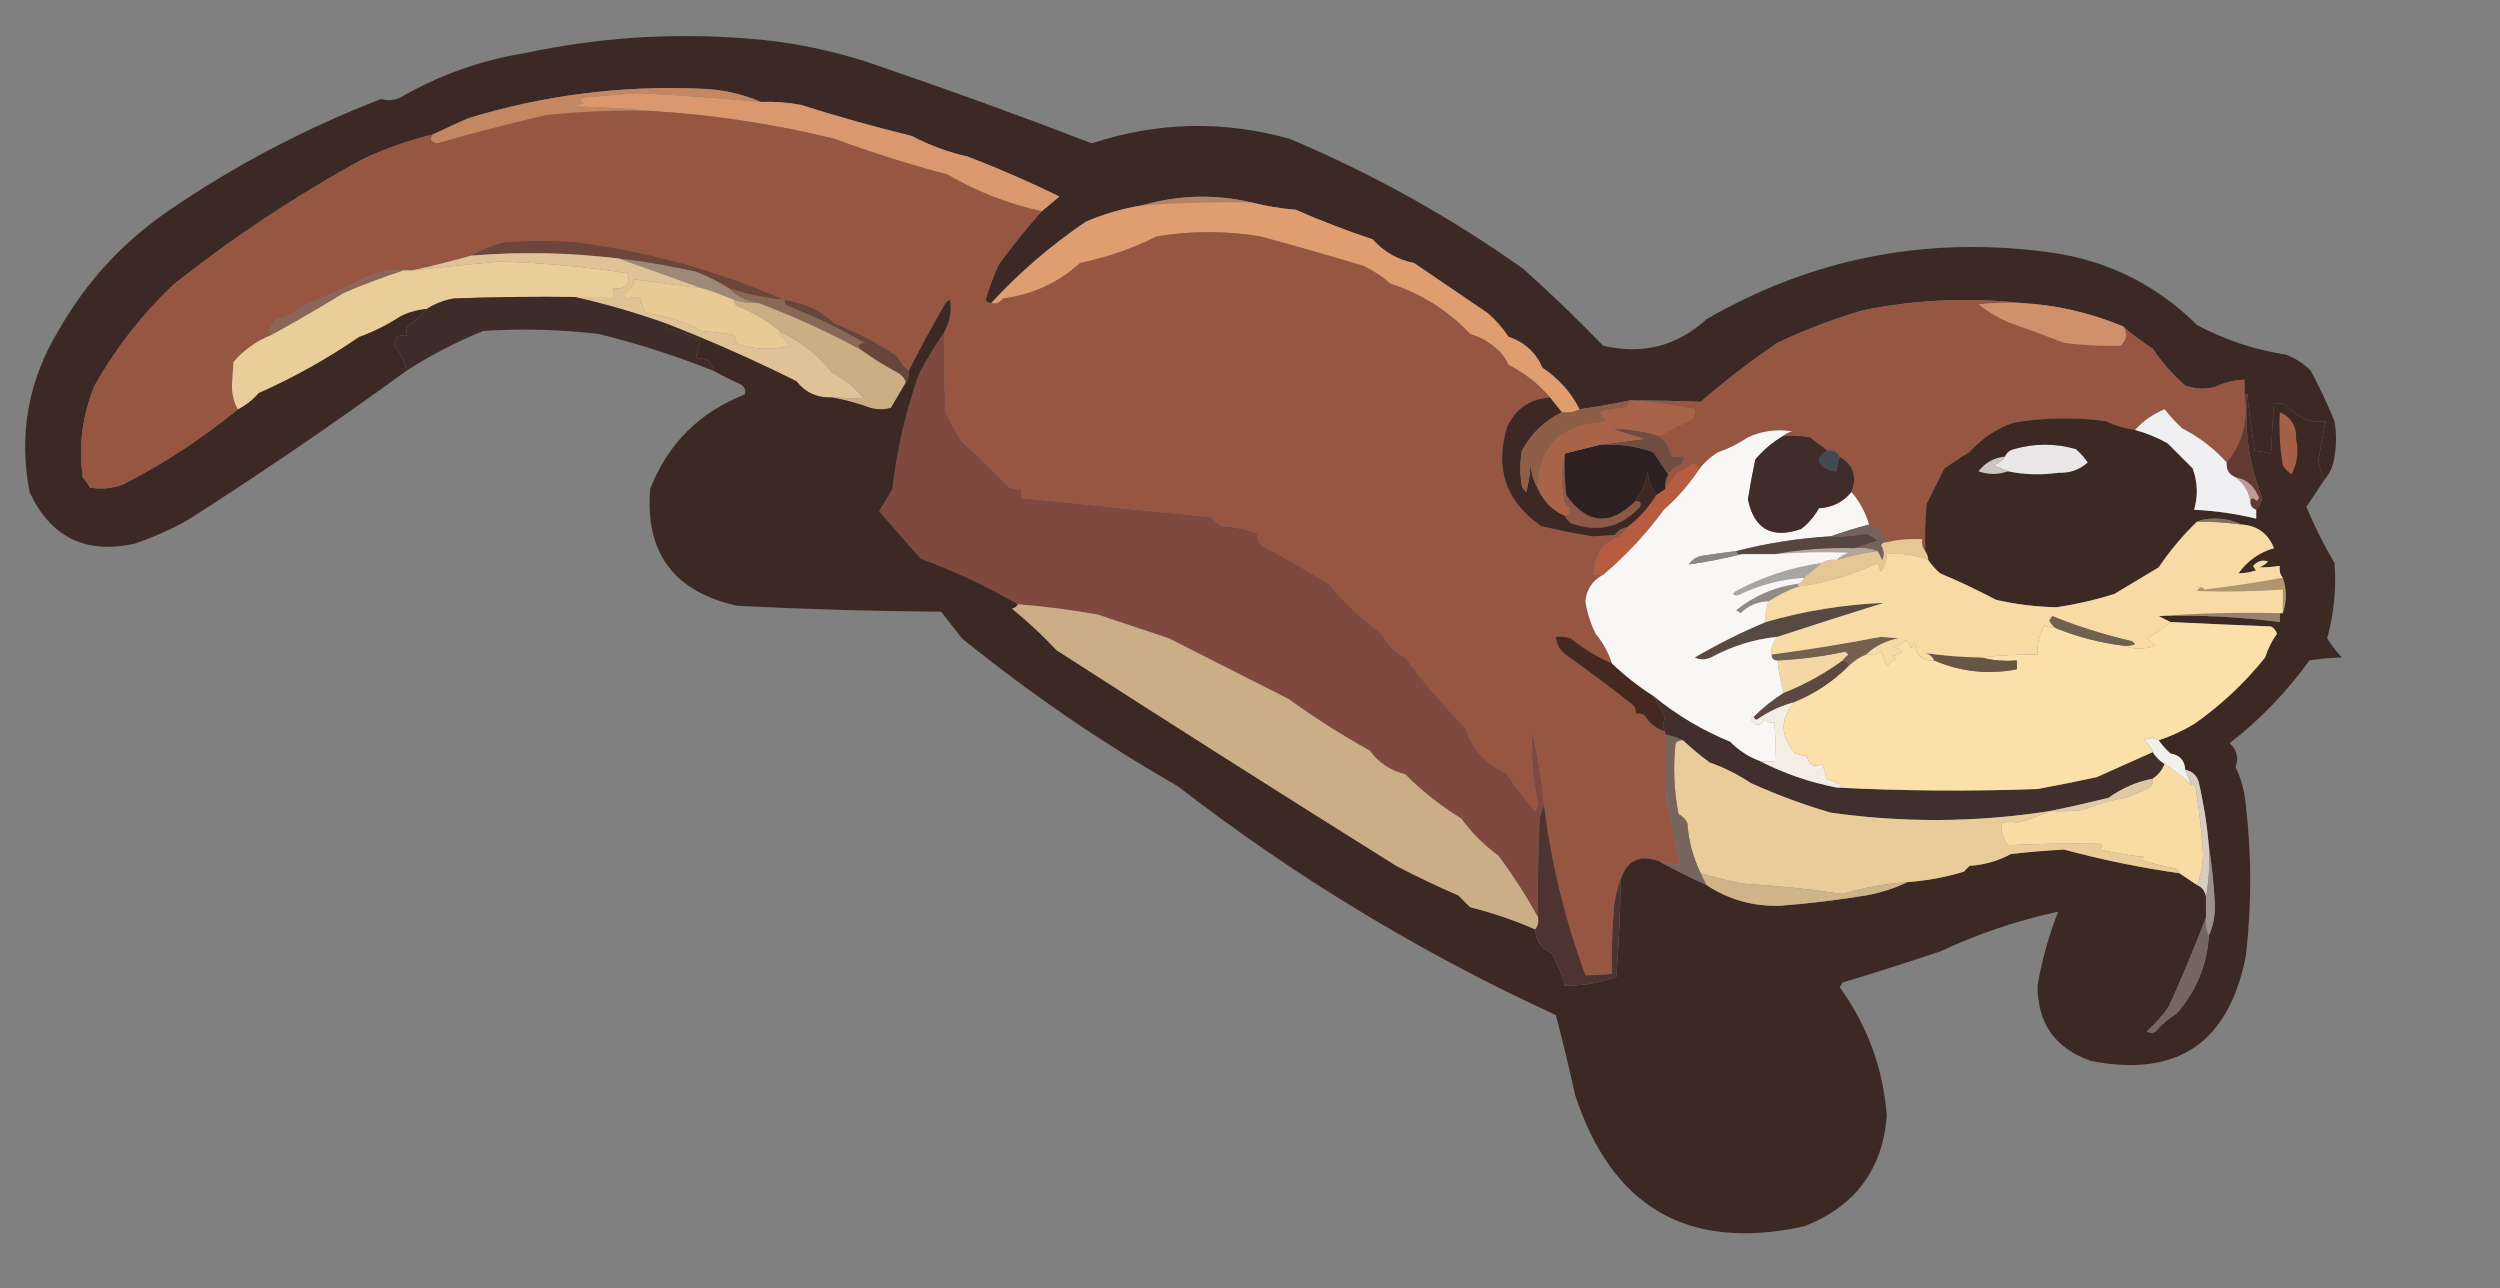 <?xml version="1.0" encoding="UTF-8"?>
<!DOCTYPE svg PUBLIC "-//W3C//DTD SVG 1.1//EN" "http://www.w3.org/Graphics/SVG/1.1/DTD/svg11.dtd">
<svg xmlns="http://www.w3.org/2000/svg" version="1.1" width="846px" height="436px" style="shape-rendering:geometricPrecision; text-rendering:geometricPrecision; image-rendering:optimizeQuality; fill-rule:evenodd; clip-rule:evenodd" xmlns:xlink="http://www.w3.org/1999/xlink">
<rect width="100%" height="100%" fill="#808080" stroke="none"/>
<g><path style="opacity:1" fill="#3c2925" d="M 786.5,162.5 C 785.657,160.513 784.99,158.346 784.5,156C 785.253,151.377 786.087,146.877 787,142.5C 782.026,143.312 777.526,141.479 773.5,137C 772.207,136.51 770.873,136.343 769.5,136.5C 769.093,142.161 768.76,147.828 768.5,153.5C 766.403,153.003 764.57,152.67 763,152.5C 761.961,146.065 761.127,139.731 760.5,133.5C 760.167,133.5 759.833,133.5 759.5,133.5C 759.5,131.833 759.5,130.167 759.5,128.5C 755.944,128.642 752.61,129.476 749.5,131C 746.118,131.824 742.784,131.657 739.5,130.5C 735.255,126.843 731.588,122.676 728.5,118C 724.866,115.706 721.533,113.206 718.5,110.5C 707.386,105.807 695.72,103.14 683.5,102.5C 665.837,100.599 648.17,101.432 630.5,105C 620.491,107.913 610.824,111.579 601.5,116C 592.434,122.194 583.767,128.86 575.5,136C 567.87,135.688 560.203,135.522 552.5,135.5C 552.167,135.5 551.833,135.5 551.5,135.5C 545.871,136.709 540.205,137.709 534.5,138.5C 531.626,132.786 527.459,128.12 522,124.5C 519.714,119.279 515.881,115.779 510.5,114C 508.539,111.037 506.206,108.371 503.5,106C 495.167,100.333 486.833,94.667 478.5,89C 472.931,87.883 468.264,85.216 464.5,81C 455.677,78.059 447.01,74.726 438.5,71C 433.41,70.573 428.41,69.74 423.5,68.5C 411.071,65.631 398.738,65.965 386.5,69.5C 379.944,70.556 373.611,72.389 367.5,75C 355.681,82.997 345.015,92.164 335.5,102.5C 334.624,102.631 333.957,102.298 333.5,101.5C 334.696,97.381 336.196,93.381 338,89.5C 342.575,83.168 347.409,77.168 352.5,71.5C 354.456,69.886 356.456,68.219 358.5,66.5C 348.375,61.55 338.042,57.05 327.5,53C 320.83,51.495 314.497,49.161 308.5,46C 295.928,42.923 283.428,39.423 271,35.5C 266.539,34.655 262.039,34.322 257.5,34.5C 250.921,31.67 243.921,30.17 236.5,30C 209.879,28.928 183.879,32.261 158.5,40C 154.466,41.78 150.466,43.613 146.5,45.5C 138.184,47.493 130.184,50.327 122.5,54C 100.012,66.301 78.679,80.468 58.5,96.5C 47.988,106.523 39.155,117.857 32,130.5C 27.903,140.392 26.569,150.726 28,161.5C 28.956,162.579 29.789,163.745 30.5,165C 34.236,165.61 37.903,165.277 41.5,164C 55.456,156.861 68.456,148.361 80.5,138.5C 83.127,137.169 85.46,135.336 87.5,133C 99.33,127.747 110.664,121.413 121.5,114C 126.446,112.194 131.112,109.861 135.5,107C 138.353,105.57 141.353,104.737 144.5,104.5C 142.659,106.754 140.492,108.754 138,110.5C 137.517,111.448 137.351,112.448 137.5,113.5C 134.757,113.077 133.424,114.244 133.5,117C 135.548,119.533 136.881,122.366 137.5,125.5C 113.419,143.052 88.753,159.885 63.5,176C 57.736,179.216 51.736,181.883 45.5,184C 28.909,187.621 17.076,181.787 10,166.5C 6.248,146.923 9.581,128.59 20,111.5C 29.36,95.138 41.86,81.638 57.5,71C 79.787,55.771 103.62,43.271 129,33.5C 131.057,34.14 133.223,33.973 135.5,33C 148.534,25.432 162.534,20.432 177.5,18C 202.221,12.691 227.221,11.024 252.5,13C 266.484,13.997 280.151,16.663 293.5,21C 319.03,29.676 344.363,38.843 369.5,48.5C 391.694,41.2 414.028,40.7 436.5,47C 464.576,58.864 490.909,73.53 515.5,91C 524.804,99.303 533.804,107.969 542.5,117C 555.929,120.111 567.596,117.111 577.5,108C 612.536,87.793 650.203,80.126 690.5,85C 711.166,87.168 728.833,95.502 743.5,110C 752.92,115.017 762.92,118.351 773.5,120C 776.759,121.211 779.592,123.044 782,125.5C 784.94,131.046 787.606,136.713 790,142.5C 790.667,146.5 790.667,150.5 790,154.5C 789.613,157.599 788.446,160.266 786.5,162.5 Z"/></g>
<g><path style="opacity:1" fill="#db986e" d="M 257.5,34.5 C 262.039,34.322 266.539,34.655 271,35.5C 283.428,39.423 295.928,42.923 308.5,46C 314.497,49.161 320.83,51.495 327.5,53C 338.042,57.05 348.375,61.55 358.5,66.5C 356.456,68.219 354.456,69.886 352.5,71.5C 341.194,69.008 330.527,64.842 320.5,59C 307.646,55.634 294.979,51.634 282.5,47C 261.691,41.887 240.691,38.72 219.5,37.5C 211.01,36.67 202.343,36.17 193.5,36C 194.833,35.667 196.167,35.333 197.5,35C 196.167,34.333 196.167,33.667 197.5,33C 203.5,32.5 209.5,32 215.5,31.5C 229.536,32.17 243.536,33.17 257.5,34.5 Z"/></g>
<g><path style="opacity:1" fill="#c58662" d="M 257.5,34.5 C 243.536,33.17 229.536,32.17 215.5,31.5C 209.5,32 203.5,32.5 197.5,33C 196.167,33.667 196.167,34.333 197.5,35C 196.167,35.333 194.833,35.667 193.5,36C 202.343,36.17 211.01,36.67 219.5,37.5C 207.8,37.268 196.134,37.768 184.5,39C 172.204,41.884 160.037,45.051 148,48.5C 145.72,48.106 145.22,47.106 146.5,45.5C 150.466,43.613 154.466,41.78 158.5,40C 183.879,32.261 209.879,28.928 236.5,30C 243.921,30.17 250.921,31.67 257.5,34.5 Z"/></g>
<g><path style="opacity:1" fill="#b48264" d="M 423.5,68.5 C 411.141,68.272 398.807,68.605 386.5,69.5C 398.738,65.965 411.071,65.631 423.5,68.5 Z"/></g>
<g><path style="opacity:1" fill="#df9d70" d="M 423.5,68.5 C 428.41,69.74 433.41,70.573 438.5,71C 447.01,74.726 455.677,78.059 464.5,81C 468.264,85.216 472.931,87.883 478.5,89C 486.833,94.667 495.167,100.333 503.5,106C 506.206,108.371 508.539,111.037 510.5,114C 515.881,115.779 519.714,119.279 522,124.5C 527.459,128.12 531.626,132.786 534.5,138.5C 532.735,139.461 530.735,139.795 528.5,139.5C 527.167,137.833 525.833,136.167 524.5,134.5C 520.593,129.878 515.927,126.212 510.5,123.5C 509.772,121.807 508.772,120.307 507.5,119C 504.671,116.173 501.337,114.173 497.5,113C 489.952,105.058 480.952,99.391 470.5,96C 467.772,93.608 464.772,91.608 461.5,90C 449.883,86.512 438.216,83.179 426.5,80C 414.831,78.066 403.164,78.066 391.5,80C 383.293,84.093 374.626,87.093 365.5,89C 358.154,95.679 349.488,99.679 339.5,101C 338.156,102.553 336.823,103.053 335.5,102.5C 345.015,92.164 355.681,82.997 367.5,75C 373.611,72.389 379.944,70.556 386.5,69.5C 398.807,68.605 411.141,68.272 423.5,68.5 Z"/></g>
<g><path style="opacity:1" fill="#975642" d="M 219.5,37.5 C 240.691,38.72 261.691,41.887 282.5,47C 294.979,51.634 307.646,55.634 320.5,59C 330.527,64.842 341.194,69.008 352.5,71.5C 347.409,77.168 342.575,83.168 338,89.5C 336.196,93.381 334.696,97.381 333.5,101.5C 333.957,102.298 334.624,102.631 335.5,102.5C 336.823,103.053 338.156,102.553 339.5,101C 349.488,99.679 358.154,95.679 365.5,89C 374.626,87.093 383.293,84.093 391.5,80C 403.164,78.066 414.831,78.066 426.5,80C 438.216,83.179 449.883,86.512 461.5,90C 464.772,91.608 467.772,93.608 470.5,96C 480.952,99.391 489.952,105.058 497.5,113C 501.337,114.173 504.671,116.173 507.5,119C 508.772,120.307 509.772,121.807 510.5,123.5C 515.927,126.212 520.593,129.878 524.5,134.5C 517.677,134.992 512.844,138.325 510,144.5C 505.753,158.603 509.587,169.769 521.5,178C 527.379,179.443 533.213,180.609 539,181.5C 541.5,181.333 544,181.167 546.5,181C 547.471,179.519 548.804,178.685 550.5,178.5C 549.859,179.482 549.193,180.482 548.5,181.5C 542.325,183.486 539.325,187.82 539.5,194.5C 540.5,194.5 541.5,194.5 542.5,194.5C 538.893,196.438 536.893,199.438 536.5,203.5C 537.108,207.373 538.274,211.039 540,214.5C 542.496,217.504 544.329,220.838 545.5,224.5C 540.476,222.321 535.81,219.488 531.5,216C 529.866,215.506 528.199,215.34 526.5,215.5C 526.744,218.263 528.077,220.429 530.5,222C 537.975,227.308 545.308,232.808 552.5,238.5C 553.386,239.325 553.719,240.325 553.5,241.5C 554.552,241.351 555.552,241.517 556.5,242C 558.127,244.779 560.46,246.613 563.5,247.5C 563.5,247.833 563.5,248.167 563.5,248.5C 563.334,256.174 563.5,263.841 564,271.5C 565.64,278.485 567.14,285.485 568.5,292.5C 566.097,292.552 563.764,292.219 561.5,291.5C 554.986,289.05 550.653,291.05 548.5,297.5C 547.023,301.233 546.189,305.233 546,309.5C 545.5,316.158 545.334,322.825 545.5,329.5C 542.475,329.877 539.475,330.044 536.5,330C 529.647,311.389 524.98,292.223 522.5,272.5C 521.685,264.088 520.351,255.755 518.5,247.5C 518.013,255.66 518.679,263.827 520.5,272C 520.167,272.833 519.833,273.667 519.5,274.5C 515.925,270.347 512.591,266.014 509.5,261.5C 502.72,258.642 498.22,253.642 496,246.5C 488.586,238.925 481.752,230.925 475.5,222.5C 471.957,220.78 469.29,218.114 467.5,214.5C 460.876,209.544 454.876,203.878 449.5,197.5C 442.338,193.084 435.005,188.918 427.5,185C 425.963,183.89 425.297,182.39 425.5,180.5C 421.642,179.161 417.642,178.327 413.5,178C 412.167,177 410.833,176 409.5,175C 388.097,172.913 366.763,170.746 345.5,168.5C 345.5,167.5 345.5,166.5 345.5,165.5C 344.127,165.657 342.793,165.49 341.5,165C 336.335,159.668 331.002,154.502 325.5,149.5C 323.466,146.294 321.633,142.96 320,139.5C 319.5,130.506 319.334,121.506 319.5,112.5C 321.429,109.051 322.096,105.384 321.5,101.5C 320.914,101.709 320.414,102.043 320,102.5C 315.609,110.054 311.442,117.721 307.5,125.5C 305.965,124.156 304.632,122.489 303.5,120.5C 296.909,116.038 289.909,112.371 282.5,109.5C 277.686,105.019 272.019,102.352 265.5,101.5C 243.459,91.784 220.126,85.284 195.5,82C 187.167,81.333 178.833,81.333 170.5,82C 166.059,83.159 162.392,84.659 159.5,86.5C 152.88,88.378 146.213,90.045 139.5,91.5C 138.5,91.5 137.5,91.5 136.5,91.5C 131.966,91.267 127.632,92.1 123.5,94C 116.244,97.637 108.911,100.97 101.5,104C 99.278,106.223 96.611,107.556 93.5,108C 91.845,109.444 91.178,111.278 91.5,113.5C 86.652,115.509 82.485,118.509 79,122.5C 78.833,125.167 78.667,127.833 78.5,130.5C 78.522,133.59 79.188,136.257 80.5,138.5C 68.456,148.361 55.456,156.861 41.5,164C 37.903,165.277 34.236,165.61 30.5,165C 29.789,163.745 28.956,162.579 28,161.5C 26.569,150.726 27.903,140.392 32,130.5C 39.155,117.857 47.988,106.523 58.5,96.5C 78.679,80.468 100.012,66.301 122.5,54C 130.184,50.327 138.184,47.493 146.5,45.5C 145.22,47.106 145.72,48.106 148,48.5C 160.037,45.051 172.204,41.884 184.5,39C 196.134,37.768 207.8,37.268 219.5,37.5 Z"/></g>
<g><path style="opacity:1" fill="#6d453a" d="M 265.5,101.5 C 258.995,100.957 252.662,99.624 246.5,97.5C 243.161,95.357 239.495,93.524 235.5,92C 226.903,90.047 218.237,88.547 209.5,87.5C 192.863,85.461 176.196,85.128 159.5,86.5C 162.392,84.659 166.059,83.159 170.5,82C 178.833,81.333 187.167,81.333 195.5,82C 220.126,85.284 243.459,91.784 265.5,101.5 Z"/></g>
<g><path style="opacity:1" fill="#e9ce9a" d="M 194.5,100.5 C 180.829,100.333 167.163,100.5 153.5,101C 150.176,101.614 147.176,102.78 144.5,104.5C 141.353,104.737 138.353,105.57 135.5,107C 131.112,109.861 126.446,112.194 121.5,114C 110.664,121.413 99.33,127.747 87.5,133C 85.46,135.336 83.127,137.169 80.5,138.5C 79.188,136.257 78.522,133.59 78.5,130.5C 78.667,127.833 78.833,125.167 79,122.5C 82.485,118.509 86.652,115.509 91.5,113.5C 99.966,108.862 108.299,104.028 116.5,99C 123.133,96.186 129.8,93.686 136.5,91.5C 137.5,91.5 138.5,91.5 139.5,91.5C 149.584,90.4 159.418,89.4 169,88.5C 183.94,88.954 198.44,90.288 212.5,92.5C 213.167,96.5 211.5,98.167 207.5,97.5C 207.5,98.5 207.5,99.5 207.5,100.5C 203.167,100.5 198.833,100.5 194.5,100.5 Z"/></g>
<g><path style="opacity:1" fill="#dfc397" d="M 209.5,87.5 C 218.77,90.824 228.104,94.157 237.5,97.5C 229.721,96.57 222.054,95.57 214.5,94.5C 214.539,96.359 213.706,97.692 212,98.5C 211.333,99.5 211.333,100.5 212,101.5C 213.388,100.446 214.888,100.28 216.5,101C 217.167,102.667 217.833,104.333 218.5,106C 225.302,106.824 231.635,108.824 237.5,112C 240.5,112.333 243.5,112.667 246.5,113C 248.886,113.284 249.552,114.284 248.5,116C 254.633,118.301 260.966,118.634 267.5,117C 266.167,115.667 264.833,114.333 263.5,113C 263.728,112.601 264.062,112.435 264.5,112.5C 271.155,115.644 276.822,120.144 281.5,126C 285.7,128.186 289.367,131.186 292.5,135C 288.891,134.762 285.225,134.595 281.5,134.5C 276.522,134.681 272.522,132.848 269.5,129C 255.068,121.807 240.401,115.307 225.5,109.5C 215.266,105.86 204.933,102.86 194.5,100.5C 198.833,100.5 203.167,100.5 207.5,100.5C 207.5,99.5 207.5,98.5 207.5,97.5C 211.5,98.167 213.167,96.5 212.5,92.5C 198.44,90.288 183.94,88.954 169,88.5C 159.418,89.4 149.584,90.4 139.5,91.5C 146.213,90.045 152.88,88.378 159.5,86.5C 176.196,85.128 192.863,85.461 209.5,87.5 Z"/></g>
<g><path style="opacity:1" fill="#9d8976" d="M 209.5,87.5 C 218.237,88.547 226.903,90.047 235.5,92C 239.495,93.524 243.161,95.357 246.5,97.5C 249.333,100.25 252.666,101.916 256.5,102.5C 253.721,102.721 251.054,102.388 248.5,101.5C 244.974,100.026 241.307,98.693 237.5,97.5C 228.104,94.157 218.77,90.824 209.5,87.5 Z"/></g>
<g><path style="opacity:1" fill="#e8ca95" d="M 237.5,97.5 C 241.307,98.693 244.974,100.026 248.5,101.5C 248.369,102.376 248.702,103.043 249.5,103.5C 255.029,105.758 260.029,108.758 264.5,112.5C 264.062,112.435 263.728,112.601 263.5,113C 264.833,114.333 266.167,115.667 267.5,117C 260.966,118.634 254.633,118.301 248.5,116C 249.552,114.284 248.886,113.284 246.5,113C 243.5,112.667 240.5,112.333 237.5,112C 231.635,108.824 225.302,106.824 218.5,106C 217.833,104.333 217.167,102.667 216.5,101C 214.888,100.28 213.388,100.446 212,101.5C 211.333,100.5 211.333,99.5 212,98.5C 213.706,97.692 214.539,96.359 214.5,94.5C 222.054,95.57 229.721,96.57 237.5,97.5 Z"/></g>
<g><path style="opacity:0.995" fill="#3e2c2a" d="M 194.5,100.5 C 204.933,102.86 215.266,105.86 225.5,109.5C 225.369,110.376 225.702,111.043 226.5,111.5C 230.351,112.03 233.851,113.363 237,115.5C 236.405,117.35 235.905,119.35 235.5,121.5C 238.878,120.891 240.878,122.224 241.5,125.5C 228.817,120.439 215.817,116.273 202.5,113C 189.538,111.48 176.538,111.147 163.5,112C 154.34,115.745 145.673,120.245 137.5,125.5C 136.881,122.366 135.548,119.533 133.5,117C 133.424,114.244 134.757,113.077 137.5,113.5C 137.351,112.448 137.517,111.448 138,110.5C 140.492,108.754 142.659,106.754 144.5,104.5C 147.176,102.78 150.176,101.614 153.5,101C 167.163,100.5 180.829,100.333 194.5,100.5 Z"/></g>
<g><path style="opacity:1" fill="#975641" d="M 683.5,102.5 C 678.821,102.334 674.155,102.501 669.5,103C 672.565,105.389 675.899,107.389 679.5,109C 685.876,111.229 692.209,113.562 698.5,116C 704.83,116.819 711.164,117.152 717.5,117C 719.684,115.102 720.017,112.936 718.5,110.5C 721.533,113.206 724.866,115.706 728.5,118C 731.588,122.676 735.255,126.843 739.5,130.5C 742.784,131.657 746.118,131.824 749.5,131C 752.61,129.476 755.944,128.642 759.5,128.5C 759.5,130.167 759.5,131.833 759.5,133.5C 760.934,142.253 758.934,149.92 753.5,156.5C 749.298,151.82 744.298,147.986 738.5,145C 736.288,142.957 734.288,140.791 732.5,138.5C 728.545,140.15 725.212,142.483 722.5,145.5C 719.007,145.001 715.673,144.001 712.5,142.5C 702.146,141.141 691.813,141.308 681.5,143C 675.539,145.071 670.539,148.405 666.5,153C 663.582,154.709 660.748,156.542 658,158.5C 655.984,162.531 653.984,166.531 652,170.5C 651.501,175.823 651.334,181.156 651.5,186.5C 650.566,185.432 650.232,184.099 650.5,182.5C 646.4,182.237 642.4,182.57 638.5,183.5C 637.438,180.622 635.438,178.622 632.5,177.5C 631.226,173.273 629.226,169.606 626.5,166.5C 628.532,161.311 627.198,157.311 622.5,154.5C 621.713,152.896 620.38,152.229 618.5,152.5C 616.526,151.094 614.526,149.594 612.5,148C 609.518,147.502 606.518,147.335 603.5,147.5C 604.263,146.732 605.263,146.232 606.5,146C 601.303,145.133 596.303,145.8 591.5,148C 588.392,150.106 585.059,151.772 581.5,153C 578.617,154.74 576.284,156.907 574.5,159.5C 574.728,157.645 574.061,156.812 572.5,157C 570.999,158.252 569.332,159.252 567.5,160C 566.251,161.98 564.918,163.813 563.5,165.5C 563.366,163.708 563.699,162.042 564.5,160.5C 565.406,159.035 566.739,158.035 568.5,157.5C 569.386,156.675 569.719,155.675 569.5,154.5C 568.167,154.5 566.833,154.5 565.5,154.5C 565.039,151.697 563.705,149.363 561.5,147.5C 564.975,145.585 568.642,143.752 572.5,142C 573.337,140.989 573.67,139.822 573.5,138.5C 566.442,137.143 559.442,136.143 552.5,135.5C 560.203,135.522 567.87,135.688 575.5,136C 583.767,128.86 592.434,122.194 601.5,116C 610.824,111.579 620.491,107.913 630.5,105C 648.17,101.432 665.837,100.599 683.5,102.5 Z"/></g>
<g><path style="opacity:1" fill="#8c6559" d="M 136.5,91.5 C 129.8,93.686 123.133,96.186 116.5,99C 108.299,104.028 99.966,108.862 91.5,113.5C 91.178,111.278 91.845,109.444 93.5,108C 96.611,107.556 99.278,106.223 101.5,104C 108.911,100.97 116.244,97.637 123.5,94C 127.632,92.1 131.966,91.267 136.5,91.5 Z"/></g>
<g><path style="opacity:1" fill="#d0906b" d="M 683.5,102.5 C 695.72,103.14 707.386,105.807 718.5,110.5C 720.017,112.936 719.684,115.102 717.5,117C 711.164,117.152 704.83,116.819 698.5,116C 692.209,113.562 685.876,111.229 679.5,109C 675.899,107.389 672.565,105.389 669.5,103C 674.155,102.501 678.821,102.334 683.5,102.5 Z"/></g>
<g><path style="opacity:1" fill="#876956" d="M 246.5,97.5 C 252.662,99.624 258.995,100.957 265.5,101.5C 265.369,102.376 265.702,103.043 266.5,103.5C 275.481,106.973 284.148,111.14 292.5,116C 290.381,116.342 290.047,117.175 291.5,118.5C 280.139,112.316 268.472,106.983 256.5,102.5C 252.666,101.916 249.333,100.25 246.5,97.5 Z"/></g>
<g><path style="opacity:1" fill="#664639" d="M 265.5,101.5 C 272.019,102.352 277.686,105.019 282.5,109.5C 289.909,112.371 296.909,116.038 303.5,120.5C 304.632,122.489 305.965,124.156 307.5,125.5C 307.768,127.099 307.434,128.432 306.5,129.5C 306.063,127.926 305.063,126.759 303.5,126C 299.304,123.739 295.304,121.239 291.5,118.5C 290.047,117.175 290.381,116.342 292.5,116C 284.148,111.14 275.481,106.973 266.5,103.5C 265.702,103.043 265.369,102.376 265.5,101.5 Z"/></g>
<g><path style="opacity:1" fill="#ccae85" d="M 248.5,101.5 C 251.054,102.388 253.721,102.721 256.5,102.5C 268.472,106.983 280.139,112.316 291.5,118.5C 295.304,121.239 299.304,123.739 303.5,126C 305.063,126.759 306.063,127.926 306.5,129.5C 304.879,132.273 303.212,135.106 301.5,138C 299.167,138.667 296.833,138.667 294.5,138C 290.14,136.417 285.806,135.25 281.5,134.5C 285.225,134.595 288.891,134.762 292.5,135C 289.367,131.186 285.7,128.186 281.5,126C 276.822,120.144 271.155,115.644 264.5,112.5C 260.029,108.758 255.029,105.758 249.5,103.5C 248.702,103.043 248.369,102.376 248.5,101.5 Z"/></g>
<g><path style="opacity:1" fill="#80493f" d="M 319.5,112.5 C 319.334,121.506 319.5,130.506 320,139.5C 321.633,142.96 323.466,146.294 325.5,149.5C 331.002,154.502 336.335,159.668 341.5,165C 342.793,165.49 344.127,165.657 345.5,165.5C 345.5,166.5 345.5,167.5 345.5,168.5C 366.763,170.746 388.097,172.913 409.5,175C 410.833,176 412.167,177 413.5,178C 417.642,178.327 421.642,179.161 425.5,180.5C 425.297,182.39 425.963,183.89 427.5,185C 435.005,188.918 442.338,193.084 449.5,197.5C 454.876,203.878 460.876,209.544 467.5,214.5C 469.29,218.114 471.957,220.78 475.5,222.5C 481.752,230.925 488.586,238.925 496,246.5C 498.22,253.642 502.72,258.642 509.5,261.5C 512.591,266.014 515.925,270.347 519.5,274.5C 519.833,273.667 520.167,272.833 520.5,272C 518.679,263.827 518.013,255.66 518.5,247.5C 520.351,255.755 521.685,264.088 522.5,272.5C 521.698,273.952 521.198,275.618 521,277.5C 520.5,288.495 520.333,299.495 520.5,310.5C 516.552,303.302 512.052,296.302 507,289.5C 502.167,286 498,281.833 494.5,277C 487.614,272.79 481.281,267.79 475.5,262C 470.526,260.787 466.526,258.121 463.5,254C 453.996,248.718 444.829,242.885 436,236.5C 422.53,229.718 409.03,222.885 395.5,216C 387.514,213.343 379.514,210.676 371.5,208C 362.545,206.375 353.545,205.208 344.5,204.5C 333.964,198.384 322.964,193.218 311.5,189C 306.82,183.655 302.153,178.322 297.5,173C 298.984,170.51 300.484,168.01 302,165.5C 303.526,152.143 306.526,139.143 311,126.5C 313.595,121.636 316.428,116.969 319.5,112.5 Z"/></g>
<g><path style="opacity:0.999" fill="#3d2924" d="M 319.5,112.5 C 316.428,116.969 313.595,121.636 311,126.5C 306.526,139.143 303.526,152.143 302,165.5C 300.484,168.01 298.984,170.51 297.5,173C 302.153,178.322 306.82,183.655 311.5,189C 322.964,193.218 333.964,198.384 344.5,204.5C 344.082,205.222 343.416,205.722 342.5,206C 347.801,210.3 352.801,214.966 357.5,220C 395.701,244.597 434.034,268.93 472.5,293C 479.317,296.574 486.317,299.907 493.5,303C 494.833,304.333 496.167,305.667 497.5,307C 505.133,308.9 512.466,311.4 519.5,314.5C 519.722,318.326 521.555,320.993 525,322.5C 527.099,326.017 528.599,329.684 529.5,333.5C 535.588,333.656 541.421,332.656 547,330.5C 547.794,319.511 548.294,308.511 548.5,297.5C 550.653,291.05 554.986,289.05 561.5,291.5C 566.763,294.362 572.096,297.029 577.5,299.5C 584.978,304.456 593.311,306.79 602.5,306.5C 612.215,305.744 621.882,304.577 631.5,303C 636.476,302.097 641.142,300.597 645.5,298.5C 652.031,298.026 658.364,296.86 664.5,295C 665.167,294.333 665.833,293.667 666.5,293C 671.476,292.673 676.143,291.34 680.5,289C 686.484,288.302 692.484,287.802 698.5,287.5C 711.315,290.953 724.315,293.619 737.5,295.5C 739.463,296.82 741.463,298.154 743.5,299.5C 745.229,300.236 746.229,301.57 746.5,303.5C 746.5,305.833 746.5,308.167 746.5,310.5C 742.666,320.519 738.499,330.519 734,340.5C 731.872,343.63 729.372,346.463 726.5,349C 727.5,349.667 728.5,349.667 729.5,349C 731.514,346.655 733.847,344.655 736.5,343C 743.172,335.5 746.839,326.667 747.5,316.5C 748.954,313.282 749.621,309.782 749.5,306C 749.156,299.316 748.49,292.816 747.5,286.5C 746.864,279.088 745.697,271.755 744,264.5C 743.252,262.249 741.752,260.916 739.5,260.5C 739.281,257.326 737.615,255.493 734.5,255C 732.959,253.629 731.625,252.129 730.5,250.5C 734.575,249.172 738.575,247.339 742.5,245C 751.579,238.631 759.579,231.131 766.5,222.5C 767.429,219.588 768.762,216.921 770.5,214.5C 770.182,213.353 769.516,212.519 768.5,212C 757.16,211.555 745.827,211.055 734.5,210.5C 733.167,209.833 731.833,209.167 730.5,208.5C 744.265,208.024 757.932,208.691 771.5,210.5C 771.5,209.5 771.5,208.5 771.5,207.5C 771.833,207.5 772.167,207.5 772.5,207.5C 773.833,203.5 773.833,199.5 772.5,195.5C 771.566,194.432 771.232,193.099 771.5,191.5C 769.131,191.851 766.797,192.018 764.5,192C 765.672,191.581 766.672,190.915 767.5,190C 765.536,189.376 763.869,189.876 762.5,191.5C 762.709,192.086 763.043,192.586 763.5,193C 761.471,193.681 759.471,194.014 757.5,194C 760.58,189.737 764.58,186.903 769.5,185.5C 767.521,180.522 763.855,177.856 758.5,177.5C 755.618,176.087 752.451,175.421 749,175.5C 746.967,175.506 745.134,175.839 743.5,176.5C 738.655,181.183 734.322,186.35 730.5,192C 725.52,194.968 720.52,197.968 715.5,201C 709.078,203.021 702.578,204.521 696,205.5C 689.077,205.364 682.243,204.53 675.5,203C 669.288,199.727 662.954,196.727 656.5,194C 654.93,192.603 653.596,191.103 652.5,189.5C 652.443,188.391 652.11,187.391 651.5,186.5C 651.334,181.156 651.501,175.823 652,170.5C 653.984,166.531 655.984,162.531 658,158.5C 660.748,156.542 663.582,154.709 666.5,153C 670.539,148.405 675.539,145.071 681.5,143C 691.813,141.308 702.146,141.141 712.5,142.5C 715.673,144.001 719.007,145.001 722.5,145.5C 726.361,146.547 730.027,148.047 733.5,150C 736.333,152.833 739.167,155.667 742,158.5C 743.697,163.128 743.864,167.795 742.5,172.5C 749.472,172.821 756.472,173.821 763.5,175.5C 763.5,174.5 763.5,173.5 763.5,172.5C 764.53,171.448 765.197,170.114 765.5,168.5C 761.079,157.32 759.412,145.653 760.5,133.5C 761.127,139.731 761.961,146.065 763,152.5C 764.57,152.67 766.403,153.003 768.5,153.5C 768.76,147.828 769.093,142.161 769.5,136.5C 770.873,136.343 772.207,136.51 773.5,137C 777.526,141.479 782.026,143.312 787,142.5C 786.087,146.877 785.253,151.377 784.5,156C 784.99,158.346 785.657,160.513 786.5,162.5C 784.516,165.489 782.516,168.489 780.5,171.5C 783.186,178.046 786.352,184.38 790,190.5C 790.671,199.138 789.838,207.638 787.5,216C 788.961,218.298 790.628,220.465 792.5,222.5C 788.872,222.568 785.205,222.901 781.5,223.5C 773.845,234.154 764.845,243.488 754.5,251.5C 757.003,253.803 757.67,256.469 756.5,259.5C 758.445,263.61 759.611,267.944 760,272.5C 761.962,289.506 761.962,306.506 760,323.5C 754.23,352.954 736.73,364.787 707.5,359C 695.478,354.8 689.478,346.3 689.5,333.5C 690.985,324.882 693.319,316.549 696.5,308.5C 682.685,311.494 669.351,315.994 656.5,322C 645.536,325.657 634.536,329.157 623.5,332.5C 623.291,333.086 622.957,333.586 622.5,334C 631.915,346.997 637.248,361.497 638.5,377.5C 637.091,395.783 627.757,408.283 610.5,415C 571.356,423.549 545.523,408.715 533,370.5C 531.021,361.434 528.854,352.434 526.5,343.5C 480.739,322.467 438.072,296.634 398.5,266C 372.794,251.287 348.461,234.62 325.5,216C 323.167,213 320.833,210 318.5,207C 295.482,206.83 272.482,206.163 249.5,205C 228.112,200.298 218.279,187.132 220,165.5C 225.949,150.218 236.615,139.551 252,133.5C 252.507,132.004 252.007,130.837 250.5,130C 247.352,128.576 244.352,127.076 241.5,125.5C 240.878,122.224 238.878,120.891 235.5,121.5C 235.905,119.35 236.405,117.35 237,115.5C 233.851,113.363 230.351,112.03 226.5,111.5C 225.702,111.043 225.369,110.376 225.5,109.5C 240.401,115.307 255.068,121.807 269.5,129C 272.522,132.848 276.522,134.681 281.5,134.5C 285.806,135.25 290.14,136.417 294.5,138C 296.833,138.667 299.167,138.667 301.5,138C 303.212,135.106 304.879,132.273 306.5,129.5C 307.434,128.432 307.768,127.099 307.5,125.5C 311.442,117.721 315.609,110.054 320,102.5C 320.414,102.043 320.914,101.709 321.5,101.5C 322.096,105.384 321.429,109.051 319.5,112.5 Z"/></g>
<g><path style="opacity:1" fill="#402f2d" d="M 559.5,235.5 C 567.377,241.941 576.044,247.107 585.5,251C 588.384,253.937 591.717,256.103 595.5,257.5C 603.615,261.707 612.282,264.707 621.5,266.5C 643.996,267.663 666.663,267.83 689.5,267C 696.188,265.755 702.855,264.422 709.5,263C 715.784,260.194 722.117,257.361 728.5,254.5C 729.527,256.194 730.861,257.527 732.5,258.5C 731.7,260.573 730.367,262.24 728.5,263.5C 723.052,264.556 718.052,266.722 713.5,270C 706.731,271.66 700.064,273.16 693.5,274.5C 668.873,278.319 644.207,278.485 619.5,275C 610.225,272.285 601.225,268.952 592.5,265C 588.12,262.095 583.453,259.762 578.5,258C 575.335,255.665 572.335,253.165 569.5,250.5C 567.626,249.715 565.626,249.048 563.5,248.5C 563.5,248.167 563.5,247.833 563.5,247.5C 562.587,245.914 562.587,244.414 563.5,243C 562.286,240.326 560.953,237.826 559.5,235.5 Z"/></g>
<g><path style="opacity:1" fill="#dec8a5" d="M 728.5,263.5 C 728.719,264.675 728.386,265.675 727.5,266.5C 724.875,267.764 722.208,268.931 719.5,270C 714.591,270.7 709.925,272.034 705.5,274C 701.514,274.499 697.514,274.666 693.5,274.5C 700.064,273.16 706.731,271.66 713.5,270C 718.052,266.722 723.052,264.556 728.5,263.5 Z"/></g>
<g><path style="opacity:1" fill="#f9dca4" d="M 732.5,258.5 C 735.681,260.592 738.681,262.925 741.5,265.5C 742.117,265.611 742.617,265.944 743,266.5C 744.159,273.793 744.992,281.126 745.5,288.5C 745.489,292.565 744.822,296.232 743.5,299.5C 741.463,298.154 739.463,296.82 737.5,295.5C 737.389,294.883 737.056,294.383 736.5,294C 732.427,293.212 728.427,292.212 724.5,291C 724.833,290.667 725.167,290.333 725.5,290C 720.455,289.411 715.455,288.578 710.5,287.5C 711.894,286.313 711.727,285.646 710,285.5C 699.863,285.358 689.696,285.525 679.5,286C 677.709,283.894 677.042,281.394 677.5,278.5C 679.331,277.948 680.997,277.948 682.5,278.5C 686.478,277.424 690.145,276.09 693.5,274.5C 697.514,274.666 701.514,274.499 705.5,274C 709.925,272.034 714.591,270.7 719.5,270C 722.208,268.931 724.875,267.764 727.5,266.5C 728.386,265.675 728.719,264.675 728.5,263.5C 730.367,262.24 731.7,260.573 732.5,258.5 Z"/></g>
<g><path style="opacity:1" fill="#f2f0ea" d="M 730.5,250.5 C 731.625,252.129 732.959,253.629 734.5,255C 737.615,255.493 739.281,257.326 739.5,260.5C 740.167,262.167 740.833,263.833 741.5,265.5C 738.681,262.925 735.681,260.592 732.5,258.5C 730.861,257.527 729.527,256.194 728.5,254.5C 727.91,252.903 726.91,251.569 725.5,250.5C 727.095,249.566 728.761,249.566 730.5,250.5 Z"/></g>
<g><path style="opacity:1" fill="#eacc9b" d="M 569.5,250.5 C 572.335,253.165 575.335,255.665 578.5,258C 583.453,259.762 588.12,262.095 592.5,265C 601.225,268.952 610.225,272.285 619.5,275C 644.207,278.485 668.873,278.319 693.5,274.5C 690.145,276.09 686.478,277.424 682.5,278.5C 680.997,277.948 679.331,277.948 677.5,278.5C 677.042,281.394 677.709,283.894 679.5,286C 689.696,285.525 699.863,285.358 710,285.5C 711.727,285.646 711.894,286.313 710.5,287.5C 715.455,288.578 720.455,289.411 725.5,290C 725.167,290.333 724.833,290.667 724.5,291C 728.427,292.212 732.427,293.212 736.5,294C 737.056,294.383 737.389,294.883 737.5,295.5C 724.315,293.619 711.315,290.953 698.5,287.5C 692.484,287.802 686.484,288.302 680.5,289C 676.143,291.34 671.476,292.673 666.5,293C 665.833,293.667 665.167,294.333 664.5,295C 658.364,296.86 652.031,298.026 645.5,298.5C 638.013,299.013 630.68,300.346 623.5,302.5C 612.263,300.835 600.929,299.668 589.5,299C 584.7,298.011 580.033,296.844 575.5,295.5C 572.915,290.161 571.415,284.495 571,278.5C 570.333,277.167 569.333,276.167 568,275.5C 566.47,267.564 566.137,259.564 567,251.5C 567.671,250.748 568.504,250.414 569.5,250.5 Z"/></g>
<g><path style="opacity:1" fill="#f4ede4" d="M 607.5,237.5 C 602.293,243.032 602.293,248.866 607.5,255C 608.833,255.333 610.167,255.667 611.5,256C 612.276,258.987 613.943,259.82 616.5,258.5C 617.298,260.078 617.798,261.744 618,263.5C 619.947,264.11 621.781,264.943 623.5,266C 622.906,266.464 622.239,266.631 621.5,266.5C 612.282,264.707 603.615,261.707 595.5,257.5C 597.541,257.854 599.374,257.854 601,257.5C 600.923,253.195 600.756,248.862 600.5,244.5C 599.178,244.67 598.011,244.337 597,243.5C 595.73,245.836 594.23,245.836 592.5,243.5C 592.624,242.893 592.957,242.56 593.5,242.5C 593.56,243.043 593.893,243.376 594.5,243.5C 598.465,240.684 602.798,238.684 607.5,237.5 Z"/></g>
<g><path style="opacity:1" fill="#452921" d="M 545.5,224.5 C 549.843,228.66 554.509,232.327 559.5,235.5C 560.953,237.826 562.286,240.326 563.5,243C 562.587,244.414 562.587,245.914 563.5,247.5C 560.46,246.613 558.127,244.779 556.5,242C 555.552,241.517 554.552,241.351 553.5,241.5C 553.719,240.325 553.386,239.325 552.5,238.5C 545.308,232.808 537.975,227.308 530.5,222C 528.077,220.429 526.744,218.263 526.5,215.5C 528.199,215.34 529.866,215.506 531.5,216C 535.81,219.488 540.476,222.321 545.5,224.5 Z"/></g>
<g><path style="opacity:1" fill="#5d4941" d="M 623.5,223.5 C 624.833,223.5 625.5,224.167 625.5,225.5C 620.321,230.669 614.321,234.669 607.5,237.5C 602.798,238.684 598.465,240.684 594.5,243.5C 593.893,243.376 593.56,243.043 593.5,242.5C 596.545,239.453 599.878,236.787 603.5,234.5C 610.645,231.685 617.312,228.018 623.5,223.5 Z"/></g>
<g><path style="opacity:1" fill="#f5d7a6" d="M 623.5,223.5 C 617.312,228.018 610.645,231.685 603.5,234.5C 602.578,230.888 601.911,227.221 601.5,223.5C 609.266,223.113 616.932,222.113 624.5,220.5C 624.833,220.833 625.167,221.167 625.5,221.5C 624.757,222.182 624.091,222.849 623.5,223.5 Z"/></g>
<g><path style="opacity:1" fill="#74604d" d="M 631.5,221.5 C 629.246,222.415 627.246,223.748 625.5,225.5C 625.5,224.167 624.833,223.5 623.5,223.5C 624.091,222.849 624.757,222.182 625.5,221.5C 625.167,221.167 624.833,220.833 624.5,220.5C 616.932,222.113 609.266,223.113 601.5,223.5C 600.167,223.5 599.5,222.833 599.5,221.5C 611.862,219.876 624.195,217.876 636.5,215.5C 638.5,215.667 640.5,215.833 642.5,216C 638.224,216.805 634.557,218.638 631.5,221.5 Z"/></g>
<g><path style="opacity:1" fill="#594943" d="M 601.5,215.5 C 593.569,216.31 586.069,218.643 579,222.5C 577.065,223.343 575.231,223.343 573.5,222.5C 581.327,217.92 589.327,213.92 597.5,210.5C 610.578,206.73 623.912,204.563 637.5,204C 625.296,207.792 613.296,211.626 601.5,215.5 Z"/></g>
<g><path style="opacity:1" fill="#fce0a9" d="M 734.5,210.5 C 745.827,211.055 757.16,211.555 768.5,212C 769.516,212.519 770.182,213.353 770.5,214.5C 768.762,216.921 767.429,219.588 766.5,222.5C 759.579,231.131 751.579,238.631 742.5,245C 738.575,247.339 734.575,249.172 730.5,250.5C 728.761,249.566 727.095,249.566 725.5,250.5C 726.91,251.569 727.91,252.903 728.5,254.5C 722.117,257.361 715.784,260.194 709.5,263C 702.855,264.422 696.188,265.755 689.5,267C 666.663,267.83 643.996,267.663 621.5,266.5C 622.239,266.631 622.906,266.464 623.5,266C 621.781,264.943 619.947,264.11 618,263.5C 617.798,261.744 617.298,260.078 616.5,258.5C 613.943,259.82 612.276,258.987 611.5,256C 610.167,255.667 608.833,255.333 607.5,255C 602.293,248.866 602.293,243.032 607.5,237.5C 614.321,234.669 620.321,230.669 625.5,225.5C 627.246,223.748 629.246,222.415 631.5,221.5C 633.262,221.643 634.929,221.309 636.5,220.5C 637.167,222.167 637.833,223.833 638.5,225.5C 639.354,224.478 640.354,223.645 641.5,223C 641.167,222.667 640.833,222.333 640.5,222C 644.5,221 644.5,220 640.5,219C 642.329,218.727 643.829,217.893 645,216.5C 646.204,217.471 646.704,218.471 646.5,219.5C 647.192,218.975 647.692,218.308 648,217.5C 648.256,221.74 650.422,223.74 654.5,223.5C 663.529,227.348 672.862,228.348 682.5,226.5C 682.5,225.5 682.5,224.5 682.5,223.5C 678.298,223.817 674.298,223.483 670.5,222.5C 676.922,221.732 683.256,221.399 689.5,221.5C 689.312,217.909 690.145,214.576 692,211.5C 693.011,212.337 694.178,212.67 695.5,212.5C 702.87,215.509 710.536,217.509 718.5,218.5C 722.019,219.808 725.685,219.808 729.5,218.5C 728.5,217.667 727.5,216.833 726.5,216C 729.36,214.407 732.026,212.574 734.5,210.5 Z"/></g>
<g><path style="opacity:1" fill="#665643" d="M 670.5,222.5 C 674.298,223.483 678.298,223.817 682.5,223.5C 682.5,224.5 682.5,225.5 682.5,226.5C 672.862,228.348 663.529,227.348 654.5,223.5C 653.942,222.21 652.942,221.377 651.5,221C 657.743,221.89 664.076,222.39 670.5,222.5 Z"/></g>
<g><path style="opacity:1" fill="#cbad87" d="M 344.5,204.5 C 353.545,205.208 362.545,206.375 371.5,208C 379.514,210.676 387.514,213.343 395.5,216C 409.03,222.885 422.53,229.718 436,236.5C 444.829,242.885 453.996,248.718 463.5,254C 466.526,258.121 470.526,260.787 475.5,262C 481.281,267.79 487.614,272.79 494.5,277C 498,281.833 502.167,286 507,289.5C 512.052,296.302 516.552,303.302 520.5,310.5C 520.768,312.099 520.434,313.432 519.5,314.5C 512.466,311.4 505.133,308.9 497.5,307C 496.167,305.667 494.833,304.333 493.5,303C 486.317,299.907 479.317,296.574 472.5,293C 434.034,268.93 395.701,244.597 357.5,220C 352.801,214.966 347.801,210.3 342.5,206C 343.416,205.722 344.082,205.222 344.5,204.5 Z"/></g>
<g><path style="opacity:1" fill="#96826c" d="M 730.5,208.5 C 743.99,207.504 757.656,207.171 771.5,207.5C 771.5,208.5 771.5,209.5 771.5,210.5C 757.932,208.691 744.265,208.024 730.5,208.5 Z"/></g>
<g><path style="opacity:1" fill="#918c83" d="M 608.5,197.5 C 608.5,197.833 608.5,198.167 608.5,198.5C 604.896,199.806 601.563,201.472 598.5,203.5C 594.824,203.587 591.658,204.92 589,207.5C 588.5,207.167 588,206.833 587.5,206.5C 593.666,201.584 600.666,198.584 608.5,197.5 Z"/></g>
<g><path style="opacity:1" fill="#b1966d" d="M 772.5,195.5 C 773.833,199.5 773.833,203.5 772.5,207.5C 772.5,204.833 772.5,202.167 772.5,199.5C 762.835,200.125 753.169,200.292 743.5,200C 744.253,198.513 745.086,198.346 746,199.5C 755.113,198.438 763.947,197.105 772.5,195.5 Z"/></g>
<g><path style="opacity:1" fill="#a8a6a4" d="M 616.5,190.5 C 614.5,192.167 612.5,193.833 610.5,195.5C 602.62,196.012 595.12,198.012 588,201.5C 586.278,201.389 586.112,200.889 587.5,200C 596.603,195.14 606.27,191.974 616.5,190.5 Z"/></g>
<g><path style="opacity:1" fill="#e5c796" d="M 651.5,186.5 C 652.11,187.391 652.443,188.391 652.5,189.5C 648.066,187.763 643.399,187.096 638.5,187.5C 638.435,189.696 637.768,191.696 636.5,193.5C 636.002,192.397 635.669,191.397 635.5,190.5C 626.916,194.563 617.916,197.23 608.5,198.5C 608.5,198.167 608.5,197.833 608.5,197.5C 609.5,197.167 610.167,196.5 610.5,195.5C 612.5,193.833 614.5,192.167 616.5,190.5C 617.919,189.549 619.585,189.216 621.5,189.5C 626.061,188.093 630.728,187.093 635.5,186.5C 635.987,187.473 636.487,188.473 637,189.5C 637.651,187.765 637.485,186.098 636.5,184.5C 636.957,183.702 637.624,183.369 638.5,183.5C 642.4,182.57 646.4,182.237 650.5,182.5C 650.232,184.099 650.566,185.432 651.5,186.5 Z"/></g>
<g><path style="opacity:1" fill="#b3a696" d="M 627.5,185.5 C 630.385,185.194 633.052,185.527 635.5,186.5C 630.728,187.093 626.061,188.093 621.5,189.5C 622.6,188.442 623.934,187.608 625.5,187C 617.164,186.69 608.83,186.857 600.5,187.5C 609.283,185.903 618.283,185.236 627.5,185.5 Z"/></g>
<g><path style="opacity:1" fill="#f8dba4" d="M 743.5,176.5 C 748.527,176.503 753.527,176.836 758.5,177.5C 763.855,177.856 767.521,180.522 769.5,185.5C 764.58,186.903 760.58,189.737 757.5,194C 759.471,194.014 761.471,193.681 763.5,193C 763.043,192.586 762.709,192.086 762.5,191.5C 763.869,189.876 765.536,189.376 767.5,190C 766.672,190.915 765.672,191.581 764.5,192C 766.797,192.018 769.131,191.851 771.5,191.5C 771.232,193.099 771.566,194.432 772.5,195.5C 763.947,197.105 755.113,198.438 746,199.5C 745.086,198.346 744.253,198.513 743.5,200C 753.169,200.292 762.835,200.125 772.5,199.5C 772.5,202.167 772.5,204.833 772.5,207.5C 772.167,207.5 771.833,207.5 771.5,207.5C 757.656,207.171 743.99,207.504 730.5,208.5C 731.833,209.167 733.167,209.833 734.5,210.5C 732.026,212.574 729.36,214.407 726.5,216C 727.5,216.833 728.5,217.667 729.5,218.5C 725.685,219.808 722.019,219.808 718.5,218.5C 719.873,218.657 721.207,218.49 722.5,218C 722.167,217.667 721.833,217.333 721.5,217C 712.242,214.853 703.242,212.019 694.5,208.5C 694.167,209 693.833,209.5 693.5,210C 694.056,211.011 694.722,211.844 695.5,212.5C 694.178,212.67 693.011,212.337 692,211.5C 690.145,214.576 689.312,217.909 689.5,221.5C 683.256,221.399 676.922,221.732 670.5,222.5C 664.076,222.39 657.743,221.89 651.5,221C 652.942,221.377 653.942,222.21 654.5,223.5C 650.422,223.74 648.256,221.74 648,217.5C 647.692,218.308 647.192,218.975 646.5,219.5C 646.704,218.471 646.204,217.471 645,216.5C 643.829,217.893 642.329,218.727 640.5,219C 644.5,220 644.5,221 640.5,222C 640.833,222.333 641.167,222.667 641.5,223C 640.354,223.645 639.354,224.478 638.5,225.5C 637.833,223.833 637.167,222.167 636.5,220.5C 634.929,221.309 633.262,221.643 631.5,221.5C 634.557,218.638 638.224,216.805 642.5,216C 640.5,215.833 638.5,215.667 636.5,215.5C 624.195,217.876 611.862,219.876 599.5,221.5C 599.259,219.114 599.925,217.114 601.5,215.5C 613.296,211.626 625.296,207.792 637.5,204C 623.912,204.563 610.578,206.73 597.5,210.5C 597.298,208.05 597.631,205.717 598.5,203.5C 601.563,201.472 604.896,199.806 608.5,198.5C 617.916,197.23 626.916,194.563 635.5,190.5C 635.669,191.397 636.002,192.397 636.5,193.5C 637.768,191.696 638.435,189.696 638.5,187.5C 643.399,187.096 648.066,187.763 652.5,189.5C 653.596,191.103 654.93,192.603 656.5,194C 662.954,196.727 669.288,199.727 675.5,203C 682.243,204.53 689.077,205.364 696,205.5C 702.578,204.521 709.078,203.021 715.5,201C 720.52,197.968 725.52,194.968 730.5,192C 734.322,186.35 738.655,181.183 743.5,176.5 Z"/></g>
<g><path style="opacity:1" fill="#71624f" d="M 718.5,218.5 C 710.536,217.509 702.87,215.509 695.5,212.5C 694.722,211.844 694.056,211.011 693.5,210C 693.833,209.5 694.167,209 694.5,208.5C 703.242,212.019 712.242,214.853 721.5,217C 721.833,217.333 722.167,217.667 722.5,218C 721.207,218.49 719.873,218.657 718.5,218.5 Z"/></g>
<g><path style="opacity:1" fill="#f8f7f6" d="M 603.5,147.5 C 599.933,149.557 596.766,152.223 594,155.5C 593.038,159.977 592.205,164.477 591.5,169C 593.622,179.097 599.622,182.43 609.5,179C 611.953,177.12 613.953,174.787 615.5,172C 620.042,171.729 623.709,169.896 626.5,166.5C 629.226,169.606 631.226,173.273 632.5,177.5C 628.094,178.651 623.761,179.984 619.5,181.5C 608.569,182.157 597.902,183.824 587.5,186.5C 583.837,186.952 580.17,187.452 576.5,188C 574.382,188.26 572.716,189.26 571.5,191C 577.607,190.137 583.607,188.971 589.5,187.5C 593.167,187.5 596.833,187.5 600.5,187.5C 608.83,186.857 617.164,186.69 625.5,187C 623.934,187.608 622.6,188.442 621.5,189.5C 619.585,189.216 617.919,189.549 616.5,190.5C 606.27,191.974 596.603,195.14 587.5,200C 586.112,200.889 586.278,201.389 588,201.5C 595.12,198.012 602.62,196.012 610.5,195.5C 610.167,196.5 609.5,197.167 608.5,197.5C 600.666,198.584 593.666,201.584 587.5,206.5C 588,206.833 588.5,207.167 589,207.5C 591.658,204.92 594.824,203.587 598.5,203.5C 597.631,205.717 597.298,208.05 597.5,210.5C 589.327,213.92 581.327,217.92 573.5,222.5C 575.231,223.343 577.065,223.343 579,222.5C 586.069,218.643 593.569,216.31 601.5,215.5C 599.925,217.114 599.259,219.114 599.5,221.5C 599.5,222.833 600.167,223.5 601.5,223.5C 601.911,227.221 602.578,230.888 603.5,234.5C 599.878,236.787 596.545,239.453 593.5,242.5C 592.957,242.56 592.624,242.893 592.5,243.5C 594.23,245.836 595.73,245.836 597,243.5C 598.011,244.337 599.178,244.67 600.5,244.5C 600.756,248.862 600.923,253.195 601,257.5C 599.374,257.854 597.541,257.854 595.5,257.5C 591.717,256.103 588.384,253.937 585.5,251C 576.044,247.107 567.377,241.941 559.5,235.5C 554.509,232.327 549.843,228.66 545.5,224.5C 544.329,220.838 542.496,217.504 540,214.5C 538.274,211.039 537.108,207.373 536.5,203.5C 536.893,199.438 538.893,196.438 542.5,194.5C 550.283,187.89 557.116,180.556 563,172.5C 567.413,168.592 571.247,164.259 574.5,159.5C 576.284,156.907 578.617,154.74 581.5,153C 585.059,151.772 588.392,150.106 591.5,148C 596.303,145.8 601.303,145.133 606.5,146C 605.263,146.232 604.263,146.732 603.5,147.5 Z"/></g>
<g><path style="opacity:1" fill="#8a8685" d="M 587.5,186.5 C 587.842,187.338 588.508,187.672 589.5,187.5C 583.607,188.971 577.607,190.137 571.5,191C 572.716,189.26 574.382,188.26 576.5,188C 580.17,187.452 583.837,186.952 587.5,186.5 Z"/></g>
<g><path style="opacity:1" fill="#b75c40" d="M 574.5,159.5 C 571.247,164.259 567.413,168.592 563,172.5C 557.116,180.556 550.283,187.89 542.5,194.5C 541.5,194.5 540.5,194.5 539.5,194.5C 539.325,187.82 542.325,183.486 548.5,181.5C 549.193,180.482 549.859,179.482 550.5,178.5C 554.544,175.457 557.877,171.791 560.5,167.5C 561.5,166.833 562.5,166.167 563.5,165.5C 564.918,163.813 566.251,161.98 567.5,160C 569.332,159.252 570.999,158.252 572.5,157C 574.061,156.812 574.728,157.645 574.5,159.5 Z"/></g>
<g><path style="opacity:1" fill="#574542" d="M 627.5,185.5 C 618.283,185.236 609.283,185.903 600.5,187.5C 596.833,187.5 593.167,187.5 589.5,187.5C 588.508,187.672 587.842,187.338 587.5,186.5C 597.902,183.824 608.569,182.157 619.5,181.5C 623.547,181.695 627.547,181.362 631.5,180.5C 632.966,181.135 634.3,181.969 635.5,183C 632.749,183.943 630.083,184.776 627.5,185.5 Z"/></g>
<g><path style="opacity:1" fill="#75625a" d="M 632.5,177.5 C 635.438,178.622 637.438,180.622 638.5,183.5C 637.624,183.369 636.957,183.702 636.5,184.5C 637.485,186.098 637.651,187.765 637,189.5C 636.487,188.473 635.987,187.473 635.5,186.5C 633.052,185.527 630.385,185.194 627.5,185.5C 630.083,184.776 632.749,183.943 635.5,183C 634.3,181.969 632.966,181.135 631.5,180.5C 627.547,181.362 623.547,181.695 619.5,181.5C 623.761,179.984 628.094,178.651 632.5,177.5 Z"/></g>
<g><path style="opacity:1" fill="#857058" d="M 743.5,176.5 C 745.134,175.839 746.967,175.506 749,175.5C 752.451,175.421 755.618,176.087 758.5,177.5C 753.527,176.836 748.527,176.503 743.5,176.5 Z"/></g>
<g><path style="opacity:1" fill="#8e5846" d="M 529.5,153.5 C 529.334,158.179 529.501,162.845 530,167.5C 536.998,177.436 544.831,178.103 553.5,169.5C 555.028,169.517 555.528,170.184 555,171.5C 548.495,178.53 540.662,180.363 531.5,177C 530.619,176.292 529.953,175.458 529.5,174.5C 531.807,173.595 531.807,172.262 529.5,170.5C 528.184,164.68 528.184,159.013 529.5,153.5 Z"/></g>
<g><path style="opacity:1" fill="#3d2823" d="M 524.5,134.5 C 525.833,136.167 527.167,137.833 528.5,139.5C 522.747,142.336 518.247,146.669 515,152.5C 514.333,156.5 514.333,160.5 515,164.5C 515.308,165.308 515.808,165.975 516.5,166.5C 517.324,163.215 517.824,159.882 518,156.5C 518.057,159.851 518.891,162.851 520.5,165.5C 522.412,169.718 525.412,172.718 529.5,174.5C 529.953,175.458 530.619,176.292 531.5,177C 540.662,180.363 548.495,178.53 555,171.5C 555.528,170.184 555.028,169.517 553.5,169.5C 555.668,166.563 557.002,163.23 557.5,159.5C 557.92,162.616 558.92,165.283 560.5,167.5C 557.877,171.791 554.544,175.457 550.5,178.5C 548.804,178.685 547.471,179.519 546.5,181C 544,181.167 541.5,181.333 539,181.5C 533.213,180.609 527.379,179.443 521.5,178C 509.587,169.769 505.753,158.603 510,144.5C 512.844,138.325 517.677,134.992 524.5,134.5 Z"/></g>
<g><path style="opacity:1" fill="#c09b96" d="M 756.5,161.5 C 759.997,162.06 762.497,164.06 764,167.5C 764.688,168.332 764.521,168.998 763.5,169.5C 762.571,168.45 761.905,168.45 761.5,169.5C 760.85,166.201 759.184,163.535 756.5,161.5 Z"/></g>
<g><path style="opacity:1" fill="#2f2121" d="M 541.5,150.5 C 547.678,150.107 553.678,150.94 559.5,153C 561.232,155.645 562.899,158.145 564.5,160.5C 563.699,162.042 563.366,163.708 563.5,165.5C 562.5,166.167 561.5,166.833 560.5,167.5C 558.92,165.283 557.92,162.616 557.5,159.5C 557.002,163.23 555.668,166.563 553.5,169.5C 544.831,178.103 536.998,177.436 530,167.5C 529.501,162.845 529.334,158.179 529.5,153.5C 533.531,152.437 537.531,151.437 541.5,150.5 Z"/></g>
<g><path style="opacity:1" fill="#633a32" d="M 759.5,133.5 C 759.833,133.5 760.167,133.5 760.5,133.5C 759.412,145.653 761.079,157.32 765.5,168.5C 765.197,170.114 764.53,171.448 763.5,172.5C 762.094,172.027 761.427,171.027 761.5,169.5C 761.905,168.45 762.571,168.45 763.5,169.5C 764.521,168.998 764.688,168.332 764,167.5C 762.497,164.06 759.997,162.06 756.5,161.5C 754.273,160.599 753.273,158.933 753.5,156.5C 758.934,149.92 760.934,142.253 759.5,133.5 Z"/></g>
<g><path style="opacity:1" fill="#cbc6c1" d="M 678.5,154.5 C 677.517,155.85 676.184,156.85 674.5,157.5C 676.291,158.17 677.958,158.837 679.5,159.5C 676.17,160.666 672.837,160.666 669.5,159.5C 671.79,156.541 674.79,154.874 678.5,154.5 Z"/></g>
<g><path style="opacity:1" fill="#424a54" d="M 618.5,152.5 C 620.38,152.229 621.713,152.896 622.5,154.5C 621.962,156.117 621.629,157.784 621.5,159.5C 618.896,159.402 616.896,158.235 615.5,156C 615.978,154.358 616.978,153.191 618.5,152.5 Z"/></g>
<g><path style="opacity:1" fill="#402c2a" d="M 603.5,147.5 C 606.518,147.335 609.518,147.502 612.5,148C 614.526,149.594 616.526,151.094 618.5,152.5C 616.978,153.191 615.978,154.358 615.5,156C 616.896,158.235 618.896,159.402 621.5,159.5C 621.629,157.784 621.962,156.117 622.5,154.5C 627.198,157.311 628.532,161.311 626.5,166.5C 623.709,169.896 620.042,171.729 615.5,172C 613.953,174.787 611.953,177.12 609.5,179C 599.622,182.43 593.622,179.097 591.5,169C 592.205,164.477 593.038,159.977 594,155.5C 596.766,152.223 599.933,149.557 603.5,147.5 Z"/></g>
<g><path style="opacity:1" fill="#e9e7e7" d="M 679.5,159.5 C 677.958,158.837 676.291,158.17 674.5,157.5C 676.184,156.85 677.517,155.85 678.5,154.5C 679.058,153.21 680.058,152.377 681.5,152C 688.5,150 695.5,150 702.5,152C 704.019,153.351 705.352,154.851 706.5,156.5C 703.706,158.984 700.373,160.151 696.5,160C 690.651,160.818 684.985,160.652 679.5,159.5 Z"/></g>
<g><path style="opacity:1" fill="#a66048" d="M 771.5,139.5 C 775.335,141.153 777.169,144.153 777,148.5C 777.921,152.711 777.421,156.711 775.5,160.5C 774.281,159.737 773.281,158.737 772.5,157.5C 771.504,151.537 771.171,145.537 771.5,139.5 Z"/></g>
<g><path style="opacity:1" fill="#f0eff2" d="M 753.5,156.5 C 753.273,158.933 754.273,160.599 756.5,161.5C 759.184,163.535 760.85,166.201 761.5,169.5C 761.427,171.027 762.094,172.027 763.5,172.5C 763.5,173.5 763.5,174.5 763.5,175.5C 756.472,173.821 749.472,172.821 742.5,172.5C 743.864,167.795 743.697,163.128 742,158.5C 739.167,155.667 736.333,152.833 733.5,150C 730.027,148.047 726.361,146.547 722.5,145.5C 725.212,142.483 728.545,140.15 732.5,138.5C 734.288,140.791 736.288,142.957 738.5,145C 744.298,147.986 749.298,151.82 753.5,156.5 Z"/></g>
<g><path style="opacity:1" fill="#704d40" d="M 561.5,147.5 C 563.705,149.363 565.039,151.697 565.5,154.5C 566.833,154.5 568.167,154.5 569.5,154.5C 569.719,155.675 569.386,156.675 568.5,157.5C 566.739,158.035 565.406,159.035 564.5,160.5C 562.899,158.145 561.232,155.645 559.5,153C 553.678,150.94 547.678,150.107 541.5,150.5C 546.349,149.834 551.349,149.167 556.5,148.5C 552.719,147.517 549.053,146.35 545.5,145C 551.035,145.09 556.368,145.923 561.5,147.5 Z"/></g>
<g><path style="opacity:1" fill="#8f5e47" d="M 551.5,135.5 C 551.423,136.75 550.756,137.583 549.5,138C 546.774,138.182 544.107,138.682 541.5,139.5C 541.977,140.478 542.643,141.311 543.5,142C 543.167,142.333 542.833,142.667 542.5,143C 527.97,143.718 520.637,151.218 520.5,165.5C 518.891,162.851 518.057,159.851 518,156.5C 517.824,159.882 517.324,163.215 516.5,166.5C 515.808,165.975 515.308,165.308 515,164.5C 514.333,160.5 514.333,156.5 515,152.5C 518.247,146.669 522.747,142.336 528.5,139.5C 530.735,139.795 532.735,139.461 534.5,138.5C 540.205,137.709 545.871,136.709 551.5,135.5 Z"/></g>
<g><path style="opacity:1" fill="#a96349" d="M 551.5,135.5 C 551.833,135.5 552.167,135.5 552.5,135.5C 559.442,136.143 566.442,137.143 573.5,138.5C 573.67,139.822 573.337,140.989 572.5,142C 568.642,143.752 564.975,145.585 561.5,147.5C 556.368,145.923 551.035,145.09 545.5,145C 549.053,146.35 552.719,147.517 556.5,148.5C 551.349,149.167 546.349,149.834 541.5,150.5C 537.531,151.437 533.531,152.437 529.5,153.5C 528.184,159.013 528.184,164.68 529.5,170.5C 531.807,172.262 531.807,173.595 529.5,174.5C 525.412,172.718 522.412,169.718 520.5,165.5C 520.637,151.218 527.97,143.718 542.5,143C 542.833,142.667 543.167,142.333 543.5,142C 542.643,141.311 541.977,140.478 541.5,139.5C 544.107,138.682 546.774,138.182 549.5,138C 550.756,137.583 551.423,136.75 551.5,135.5 Z"/></g>
<g><path style="opacity:1" fill="#77645c" d="M 563.5,248.5 C 565.626,249.048 567.626,249.715 569.5,250.5C 568.504,250.414 567.671,250.748 567,251.5C 566.137,259.564 566.47,267.564 568,275.5C 569.333,276.167 570.333,277.167 571,278.5C 571.415,284.495 572.915,290.161 575.5,295.5C 576.167,296.833 576.833,298.167 577.5,299.5C 572.096,297.029 566.763,294.362 561.5,291.5C 563.764,292.219 566.097,292.552 568.5,292.5C 567.14,285.485 565.64,278.485 564,271.5C 563.5,263.841 563.334,256.174 563.5,248.5 Z"/></g>
<g><path style="opacity:1" fill="#d9cdbf" d="M 739.5,260.5 C 741.752,260.916 743.252,262.249 744,264.5C 745.697,271.755 746.864,279.088 747.5,286.5C 747.822,292.358 747.489,298.025 746.5,303.5C 746.229,301.57 745.229,300.236 743.5,299.5C 744.822,296.232 745.489,292.565 745.5,288.5C 744.992,281.126 744.159,273.793 743,266.5C 742.617,265.944 742.117,265.611 741.5,265.5C 740.833,263.833 740.167,262.167 739.5,260.5 Z"/></g>
<g><path style="opacity:1" fill="#cfb389" d="M 575.5,295.5 C 580.033,296.844 584.7,298.011 589.5,299C 600.929,299.668 612.263,300.835 623.5,302.5C 630.68,300.346 638.013,299.013 645.5,298.5C 641.142,300.597 636.476,302.097 631.5,303C 621.882,304.577 612.215,305.744 602.5,306.5C 593.311,306.79 584.978,304.456 577.5,299.5C 576.833,298.167 576.167,296.833 575.5,295.5 Z"/></g>
<g><path style="opacity:1" fill="#4d3430" d="M 522.5,272.5 C 524.98,292.223 529.647,311.389 536.5,330C 539.475,330.044 542.475,329.877 545.5,329.5C 545.334,322.825 545.5,316.158 546,309.5C 546.189,305.233 547.023,301.233 548.5,297.5C 548.294,308.511 547.794,319.511 547,330.5C 541.421,332.656 535.588,333.656 529.5,333.5C 528.599,329.684 527.099,326.017 525,322.5C 521.555,320.993 519.722,318.326 519.5,314.5C 520.434,313.432 520.768,312.099 520.5,310.5C 520.333,299.495 520.5,288.495 521,277.5C 521.198,275.618 521.698,273.952 522.5,272.5 Z"/></g>
<g><path style="opacity:1" fill="#9e918c" d="M 747.5,286.5 C 748.49,292.816 749.156,299.316 749.5,306C 749.621,309.782 748.954,313.282 747.5,316.5C 746.539,314.735 746.205,312.735 746.5,310.5C 746.5,308.167 746.5,305.833 746.5,303.5C 747.489,298.025 747.822,292.358 747.5,286.5 Z"/></g>
<g><path style="opacity:1" fill="#756661" d="M 746.5,310.5 C 746.205,312.735 746.539,314.735 747.5,316.5C 746.839,326.667 743.172,335.5 736.5,343C 733.847,344.655 731.514,346.655 729.5,349C 728.5,349.667 727.5,349.667 726.5,349C 729.372,346.463 731.872,343.63 734,340.5C 738.499,330.519 742.666,320.519 746.5,310.5 Z"/></g>
</svg>
